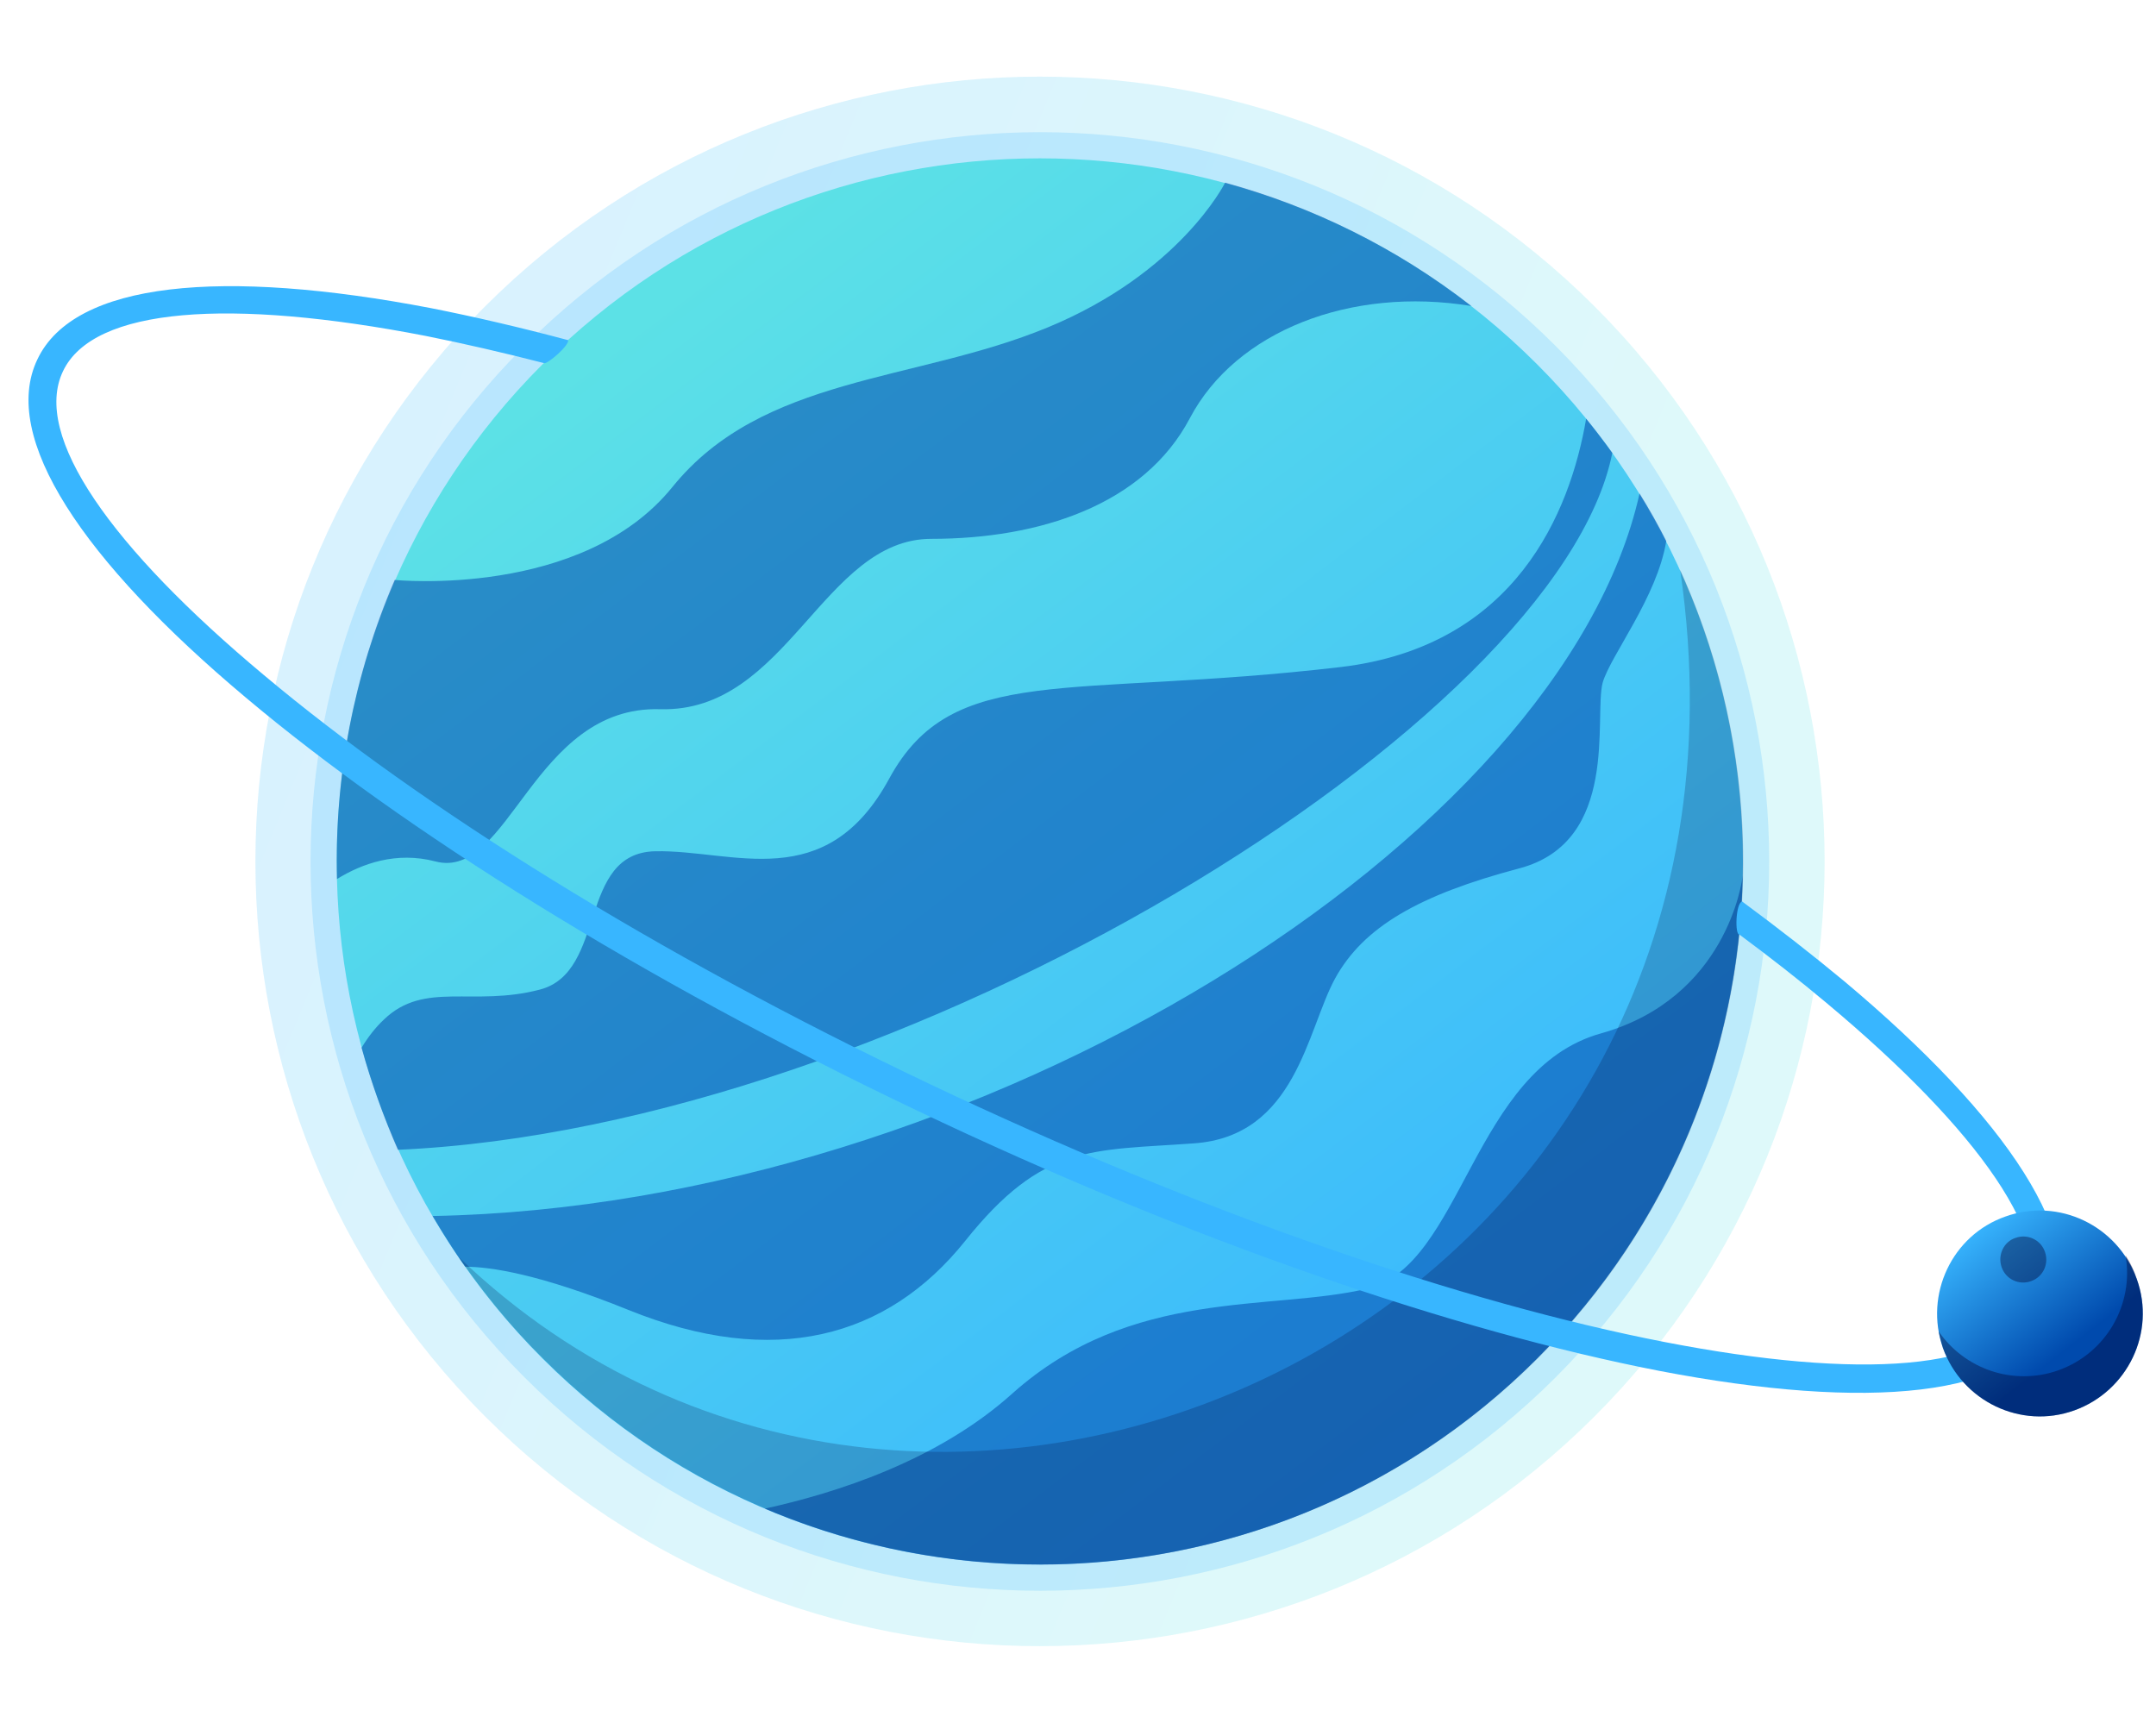 <?xml version="1.0" encoding="UTF-8" standalone="no"?><svg xmlns="http://www.w3.org/2000/svg" xmlns:xlink="http://www.w3.org/1999/xlink" fill="#000000" height="322.6" preserveAspectRatio="xMidYMid meet" version="1" viewBox="-5.3 -14.4 403.7 322.6" width="403.7" zoomAndPan="magnify"><g><linearGradient gradientTransform="matrix(.028 0 0 -.028 -46.64 -89.084)" gradientUnits="userSpaceOnUse" id="a" x1="2350.698" x2="11478.5" xlink:actuate="onLoad" xlink:show="other" xlink:type="simple" y1="-5864.8" y2="-9622.787"><stop offset="0" stop-color="#38b6ff"/><stop offset="1" stop-color="#5ce1e6"/></linearGradient><path clip-rule="evenodd" d="M85.5,250.8c57.4,57.4,150.4,57.4,207.8,0c57.4-57.4,57.4-150.4,0-207.8c-57.4-57.4-150.4-57.4-207.8,0 C28.2,100.4,28.2,193.4,85.5,250.8L85.5,250.8z" fill="url(#a)" fill-opacity="0.2" fill-rule="evenodd"/><g id="change1_1"><path clip-rule="evenodd" d="M92.9,243.5c53.3,53.3,139.8,53.3,193.1,0c53.3-53.3,53.3-139.8,0-193.1C232.7-3,146.2-3,92.9,50.4 C39.5,103.7,39.5,190.2,92.9,243.5z" fill="#38b6ff" fill-opacity="0.2" fill-rule="evenodd"/></g><linearGradient gradientTransform="matrix(.028 0 0 -.028 -46.64 -89.084)" gradientUnits="userSpaceOnUse" id="b" x1="11464.728" x2="5671.175" xlink:actuate="onLoad" xlink:show="other" xlink:type="simple" y1="-12452.452" y2="-4830.002"><stop offset="0" stop-color="#38b6ff"/><stop offset="1" stop-color="#5ce1e6"/></linearGradient><path clip-rule="evenodd" d="M96.3,240c51.4,51.4,134.8,51.4,186.2,0s51.4-134.8,0-186.2c-51.4-51.4-134.8-51.4-186.2,0 C44.9,105.2,44.9,188.6,96.3,240z" fill="url(#b)" fill-rule="evenodd"/><g id="change2_1"><path clip-rule="evenodd" d="M57.8,150.2c4.7-2.9,11.1-5.2,18.4-3.3c13.9,3.7,18.3-29.2,42.1-28.5s30.5-31.9,50.8-31.9 c20.2,0,39.8-6.3,48.4-22.6c8.6-16.3,30.1-24.7,52.7-21c-14-10.9-29.7-18.6-46.1-23.1c-0.1,0.2-8.5,16.9-33.2,27.1 c-24.9,10.3-53.4,9-70.3,29.9c-16.9,20.9-51.9,17.4-52,17.4C60.9,112.1,57.3,131.2,57.8,150.2L57.8,150.2z M137.9,268.1 c48,20.4,105.5,11,144.6-28.1c25-25,37.9-57.6,38.5-90.4c-0.1,1.2-3.1,22.9-26.5,29.5c-24.1,6.7-25.9,43.5-43.8,47.8 c-17.9,4.3-44.1-0.3-66.4,19.6C170.2,259.2,151.1,265.2,137.9,268.1L137.9,268.1z M306.7,86.9c-1.5-3-3.2-6-5-8.9 c-14.5,64.9-123.4,133.4-226,135.3c1.9,3.2,3.9,6.4,6.1,9.5c4.6,0,13.8,1.3,30.6,8.1c27.2,11,48.4,5.3,63-12.9 c14.6-18.3,23.6-16.9,42.8-18.3c19.2-1.3,21.2-21.2,26.5-30.9c5.3-9.6,15.6-15.6,34.5-20.6c18.9-5,13.9-28.5,15.6-34.8 C296.3,108.3,305,97.4,306.7,86.9L306.7,86.9z M296.6,70.4c-1.6-2.2-3.2-4.3-4.9-6.4c-3,17.5-13.2,42.6-45.9,46.5 c-51.1,6-72.7-1-84.6,20.9c-11.9,21.9-29.2,13.3-43.8,13.6c-14.6,0.3-9,22.6-21.6,25.9s-21.6-1.7-29.2,5.6c-1.6,1.5-3,3.3-4.2,5.3 c1.8,6.5,4.1,12.9,6.8,19.1C163.5,196.8,286.5,121,296.6,70.4L296.6,70.4z" fill="#004aad" fill-opacity="0.549" fill-rule="evenodd"/></g><g id="change3_1"><path clip-rule="evenodd" d="M309.3,92.3C329.9,233,169.7,306.4,80.6,221c4.6,6.7,9.8,13.1,15.8,19c51.4,51.4,134.8,51.4,186.2,0 C322.5,200.1,331.4,140.9,309.3,92.3z" fill="#010333" fill-opacity="0.2" fill-rule="evenodd"/></g><g id="change1_2"><path d="M320.9,154.4c6.9,5.1,13.3,10.1,19.2,15c30.5,25.6,46,48.7,39,63.3c-6.9,14.6-34.6,17.1-73.7,9.6 c-38.1-7.4-87.5-24.2-139.1-48.8s-95.9-52.3-125.6-77.3c-30.5-25.6-46-48.7-39-63.3c6.9-14.6,34.6-17.1,73.7-9.6 c8.1,1.6,16.7,3.6,25.7,6c0.1,1.1-3.9,4.5-4.5,4.3c-7.8-2-15.2-3.7-22.2-5.1c-36.6-7.1-62.2-5.4-67.9,6.6c-5.8,12.1,9,33,37.6,56.9 c29.4,24.7,73.2,52.1,124.5,76.5c51.3,24.4,100.2,41.1,137.8,48.4c36.6,7.1,62.2,5.4,67.9-6.6c5.8-12.1-9-33-37.6-56.9 c-5-4.2-10.5-8.5-16.3-12.8C319.5,160.7,319.7,154.7,320.9,154.4L320.9,154.4z" fill="#38b6ff"/></g><linearGradient gradientTransform="matrix(.028 0 0 -.028 -46.64 -89.084)" gradientUnits="userSpaceOnUse" id="c" x1="14628.275" x2="15253.737" xlink:actuate="onLoad" xlink:show="other" xlink:type="simple" y1="-10913.93" y2="-11724.077"><stop offset="0" stop-color="#38b6ff"/><stop offset="1" stop-color="#004aad"/></linearGradient><path clip-rule="evenodd" d="M358.5,238c3.6,10,14.6,15.3,24.6,11.7c10-3.6,15.3-14.6,11.7-24.6c-3.6-10-14.6-15.3-24.6-11.7 C360.2,216.9,355,228,358.5,238L358.5,238z" fill="url(#c)" fill-rule="evenodd"/><g id="change3_2"><path clip-rule="evenodd" d="M369.5,222.9c0.8,2.3,3.3,3.4,5.5,2.6c2.3-0.8,3.4-3.3,2.6-5.5c-0.8-2.3-3.3-3.4-5.5-2.6 C369.9,218.1,368.7,220.6,369.5,222.9z M392.7,220.7c1.6,9.1-3.6,18.3-12.6,21.5c-8.5,3-17.6-0.3-22.4-7.3c0.2,1,0.5,2.1,0.8,3.1 c3.6,10,14.6,15.3,24.6,11.7c10-3.6,15.3-14.6,11.7-24.6C394.3,223.5,393.6,222,392.7,220.7L392.7,220.7z" fill="#010333" fill-opacity="0.4" fill-rule="evenodd"/></g></g></svg>